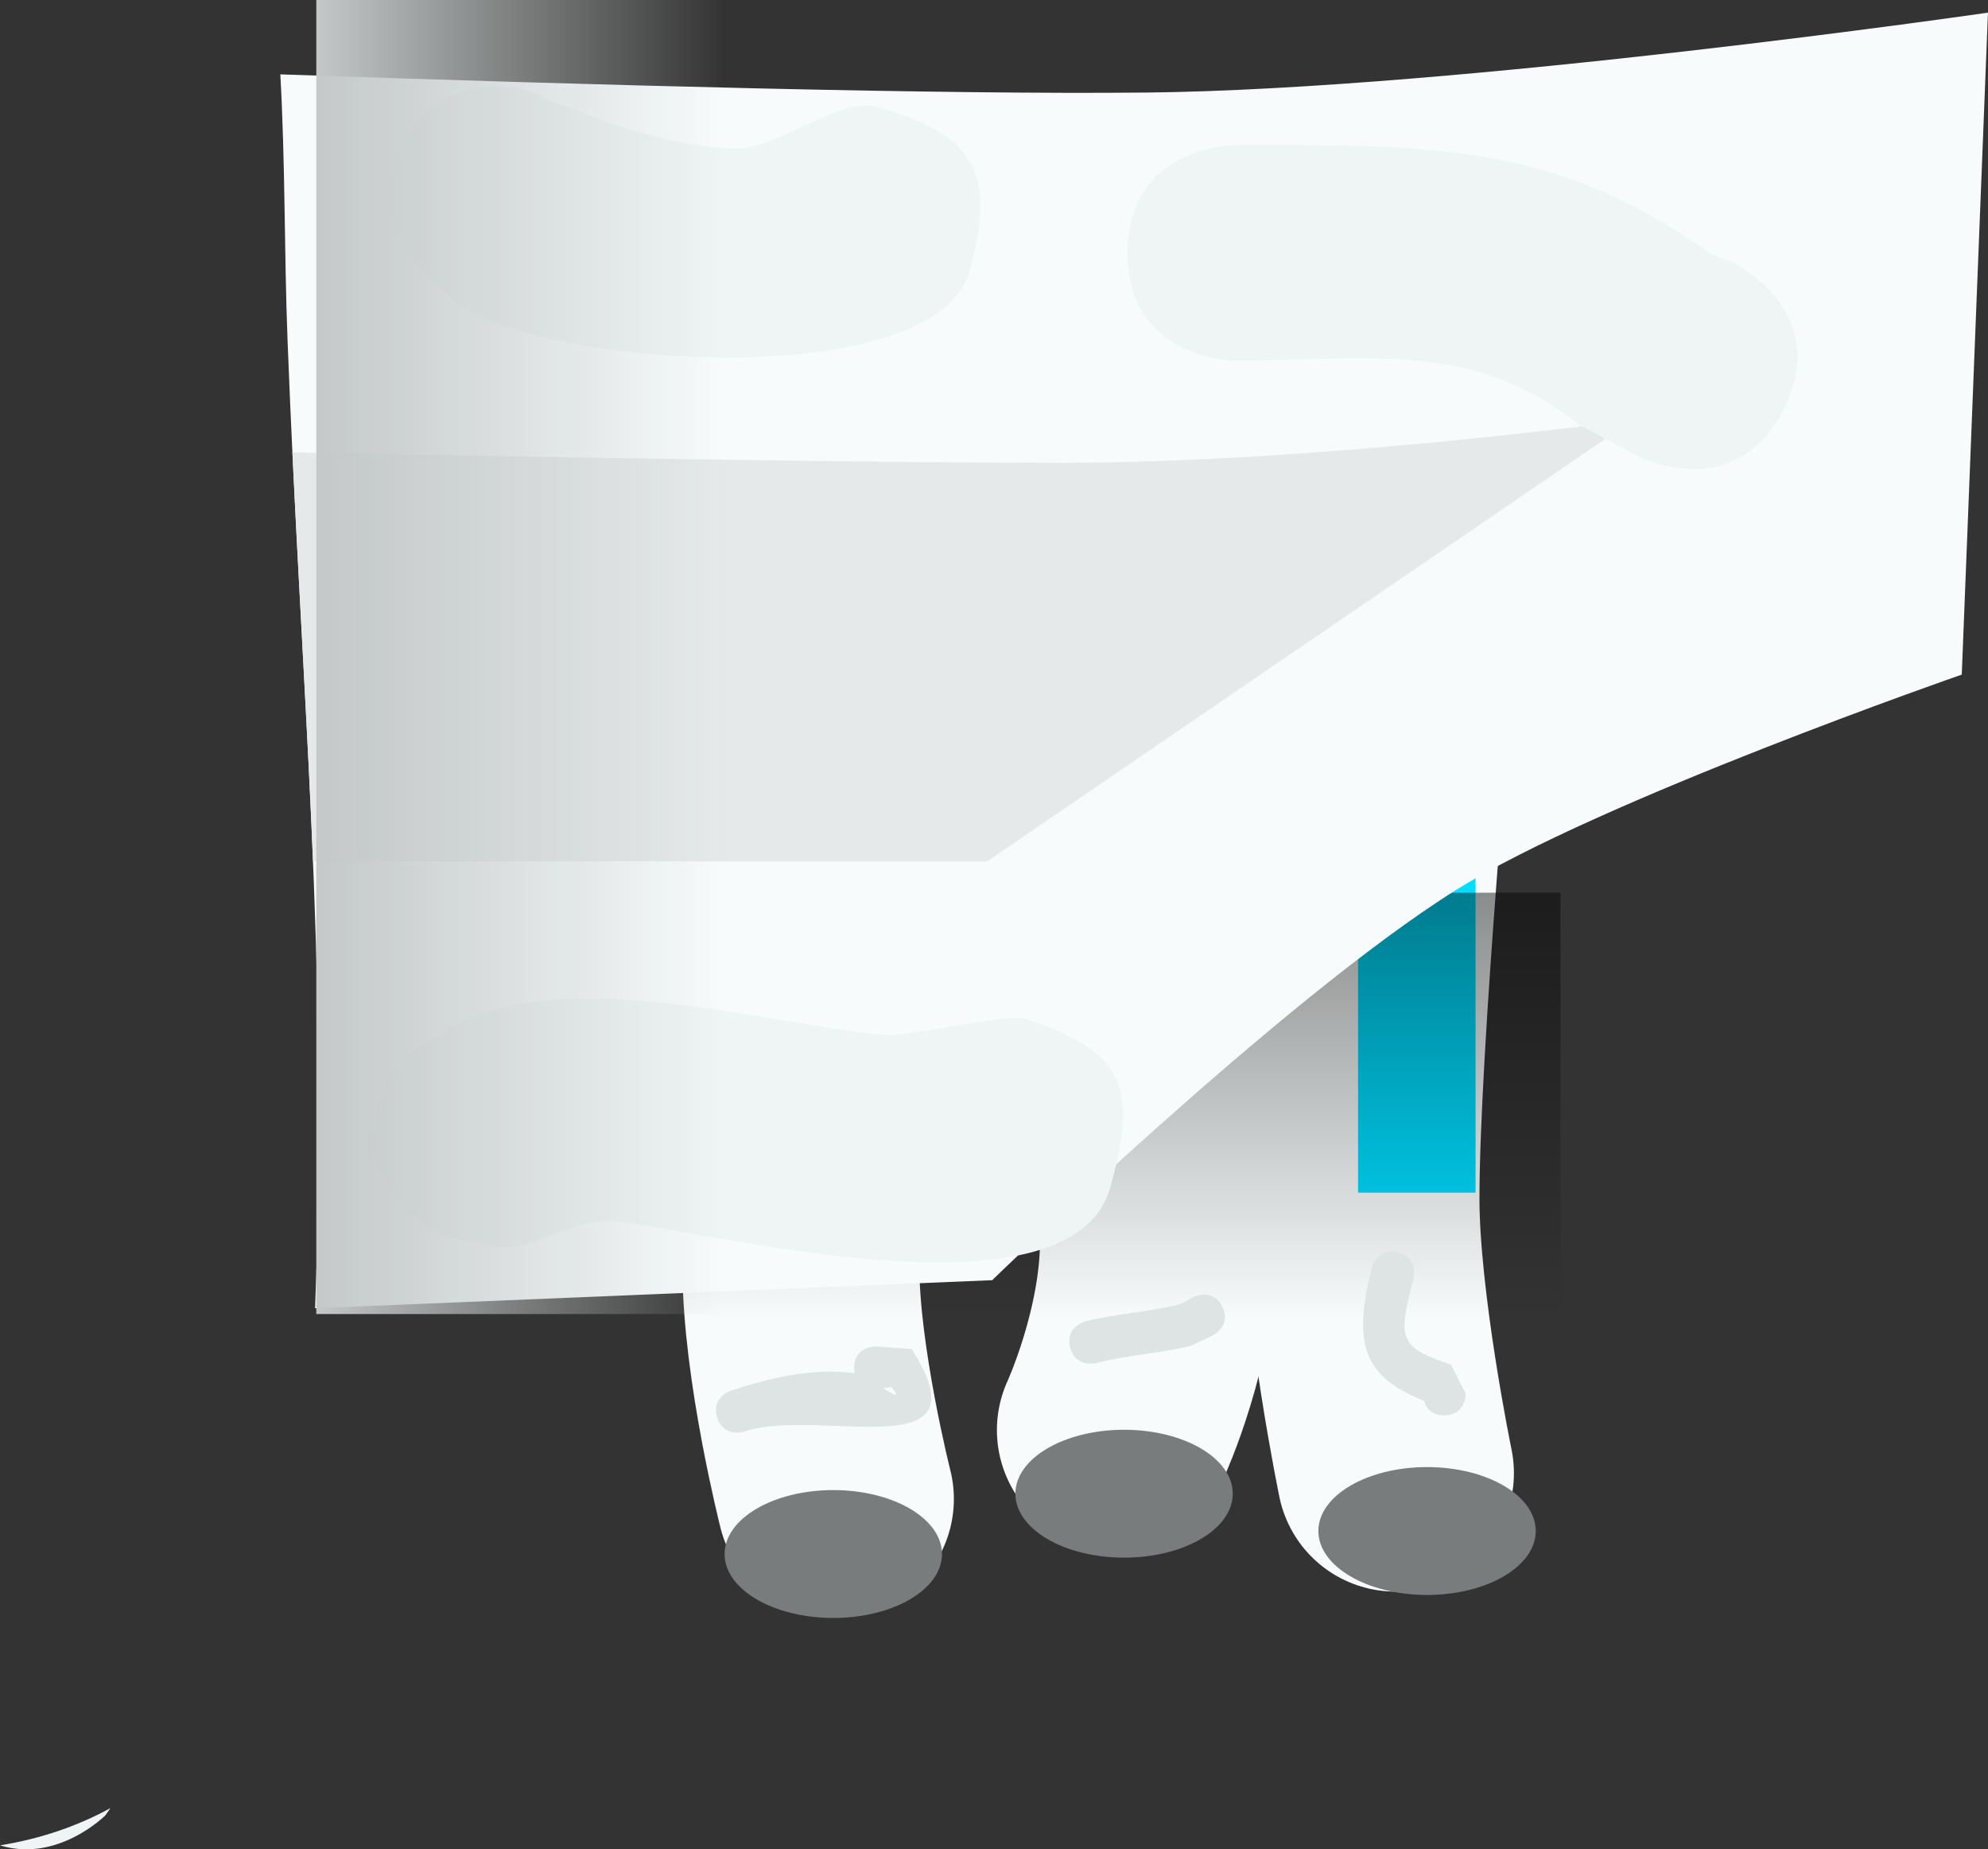 <svg version="1.1" xmlns="http://www.w3.org/2000/svg" xmlns:xlink="http://www.w3.org/1999/xlink" width="46.147" height="42.924" viewBox="0,0,46.147,42.924"><rect x="0" y="0" width="46.147" height="42.924" fill="#333333" stroke="none"/><defs><linearGradient x1="310.62" y1="234.61" x2="310.621" y2="256.991" gradientUnits="userSpaceOnUse" id="color-1"><stop offset="0" stop-color="#000000"/><stop offset="1" stop-color="#000000" stop-opacity="0"/></linearGradient><linearGradient x1="301.417" y1="241.639" x2="291.917" y2="241.639" gradientUnits="userSpaceOnUse" id="color-2"><stop offset="0" stop-color="#c4c8c8" stop-opacity="0"/><stop offset="1" stop-color="#c4c8c8"/></linearGradient></defs><g transform="translate(-284.575,-226.389)"><g data-paper-data="{&quot;isPaintingLayer&quot;:true}" fill-rule="nonzero" stroke-linejoin="miter" stroke-miterlimit="10" stroke-dasharray="" stroke-dashoffset="0" style="mix-blend-mode: normal"><g><g><path d="M316.967,260.581c0,0 -0.8,-3.878 -0.8,-6.374c-0,-3.552 0.799,-12.312 0.799,-12.312" fill="none" stroke="#f7fbfb" stroke-width="5.5" stroke-linecap="round"/><path d="M310.465,241.896c0,0 1.001,9.756 1.001,13.311c0,2.21 -1,4.375 -1,4.375" fill="none" stroke="#f7fbfb" stroke-width="5.5" stroke-linecap="round"/><path d="M303.967,261.182c0,0 -0.8,-3.165 -0.8,-5.375c-0,-3.555 0.799,-13.911 0.799,-13.911" fill="none" stroke="#f7fbfb" stroke-width="5.5" stroke-linecap="round"/><path d="M302.462,242.822l2.727,-0l0.001,11.25l-2.727,0z" fill="#00ddff" stroke="none" stroke-width="0" stroke-linecap="butt"/><path d="M316.099,242.821l2.727,-0l0.001,11.25l-2.727,0z" fill="#00ddff" stroke="none" stroke-width="0" stroke-linecap="butt"/><path d="M317.701,263.409c-1.393,0 -2.523,-0.664 -2.523,-1.484c-0,-0.82 1.129,-1.484 2.523,-1.484c1.393,-0 2.523,0.664 2.523,1.484c0,0.82 -1.129,1.484 -2.523,1.484z" fill="#797c7c" stroke="none" stroke-width="0" stroke-linecap="butt"/><path d="M310.668,262.543c-1.393,0 -2.523,-0.664 -2.523,-1.484c-0,-0.82 1.129,-1.484 2.523,-1.484c1.393,-0 2.523,0.664 2.523,1.484c0,0.82 -1.129,1.484 -2.523,1.484z" fill="#797c7c" stroke="none" stroke-width="0" stroke-linecap="butt"/><path d="M303.918,263.943c-1.393,0 -2.523,-0.664 -2.523,-1.484c-0,-0.82 1.129,-1.484 2.523,-1.484c1.393,-0 2.523,0.664 2.523,1.484c0,0.82 -1.129,1.484 -2.523,1.484z" fill="#797c7c" stroke="none" stroke-width="0" stroke-linecap="butt"/><path d="M300.441,247.111l20.357,-0.001l0.001,9.881l-20.357,0.001z" fill="url(#color-1)" stroke="none" stroke-width="NaN" stroke-linecap="butt"/></g><path d="M305.072,258.613c0.263,0.157 0.432,0.249 0.192,-0.031zM304.411,258.264c-0.007,-0.037 -0.011,-0.078 -0.011,-0.123c0,-0.5 0.5,-0.5 0.5,-0.5l0.836,0.059c1.797,2.816 -2.161,1.338 -3.878,1.915c0,0 -0.474,0.158 -0.632,-0.316c-0.158,-0.474 0.316,-0.632 0.316,-0.632c0.892,-0.295 1.862,-0.521 2.813,-0.415c0.017,0.002 0.036,0.006 0.057,0.012z" fill="#dee3e3" stroke="none" stroke-width="0.5" stroke-linecap="butt"/><path d="M312.947,256.717c0.224,0.447 -0.224,0.671 -0.224,0.671l-0.502,0.238c-0.758,0.186 -1.448,0.208 -2.2,0.4c0,0 -0.485,0.121 -0.606,-0.364c-0.121,-0.485 0.364,-0.606 0.364,-0.606c0.758,-0.186 1.448,-0.208 2.2,-0.4l0.298,-0.162c0,0 0.447,-0.224 0.671,0.224z" fill="#dee3e3" stroke="none" stroke-width="0.5" stroke-linecap="butt"/><path d="M318.1,259.241c-0.311,0 -0.428,-0.193 -0.473,-0.34c-1.47,-0.579 -1.626,-1.395 -1.212,-3.082c0,0 0.121,-0.485 0.606,-0.364c0.485,0.121 0.364,0.606 0.364,0.606c-0.352,1.379 -0.37,1.59 0.873,2.004l0.342,0.674c0,0 0,0.5 -0.5,0.5z" fill="#dee3e3" stroke="none" stroke-width="0.5" stroke-linecap="butt"/></g><path d="M311.158,228.538c7.315,-0.076 19.563,-1.856 19.563,-1.856l-0.608,15.365c0,0 -8.409,2.92 -11.726,4.991c-4.041,2.524 -10.781,9.065 -10.781,9.065l-15.717,0.651c0.31,-8.195 -0.321,-14.203 -0.639,-22.462c-0.079,-2.046 -0.051,-4.121 -0.168,-6.177c7.559,0.26 15.427,0.47 20.076,0.422z" data-paper-data="{&quot;index&quot;:null}" fill="#f7fbfb" stroke="#8f8f8f" stroke-width="0" stroke-linecap="round"/><path d="M309.167,237.132c6.121,0 13.323,-1 13.323,-1l-15,10.25h-15.649c-0.125,-3.072 -0.318,-6.118 -0.478,-9.494c7.349,0.141 14.043,0.244 17.805,0.244z" data-paper-data="{&quot;index&quot;:null}" fill="#e5e9e9" stroke="none" stroke-width="0" stroke-linecap="butt"/><path d="M287.018,268.527c0,0 -1.106,1.106 -2.443,0.694c0.91,-0.146 1.773,-0.432 2.565,-0.865z" fill="#eff4f4" stroke="none" stroke-width="0.5" stroke-linecap="butt"/><path d="M325.986,235.877c-1.118,2.236 -3.354,1.118 -3.354,1.118l-1.382,-0.736c-2.487,-1.992 -4.908,-1.5 -8,-1.5c0,0 -2.5,0 -2.5,-2.5c0,-2.5 2.5,-2.5 2.5,-2.5c4.329,0 7.358,-0.118 11,2.5l0.618,0.264c0,0 2.236,1.118 1.118,3.354z" fill="#eff4f4" stroke="none" stroke-width="0.5" stroke-linecap="butt"/><path d="M301.575,229.841c0.991,0.056 2.474,-1.208 3.341,-0.971c2.274,0.62 2.791,1.525 2.171,3.799c-0.833,3.056 -11.237,2.188 -12.273,0.375c-0.737,-0.435 -1.231,-1.237 -1.231,-2.155c0,-1.381 1.119,-2.5 2.5,-2.5c0.469,0 0.907,0.129 1.282,0.353c1.046,0.342 2.322,0.991 4.21,1.099z" fill="#eff4f4" stroke="none" stroke-width="0.5" stroke-linecap="butt"/><path d="M305.132,250.412c0.518,0.045 2.846,-0.51 3.258,-0.372c2.35,0.783 2.588,1.639 1.957,3.913c-0.912,3.285 -9.678,0.923 -11.547,0.779c-1.026,-0.079 -2.13,0.952 -3.049,0.49c-1.066,0 -1.976,-0.667 -2.336,-1.606c-0.16,-0.252 -0.23,-0.527 -0.164,-0.828c-0.001,-0.022 -0.001,-0.044 -0.001,-0.066c0,-1.012 0.601,-1.883 1.466,-2.277c2.573,-1.826 7.534,-0.283 10.416,-0.033z" fill="#eff4f4" stroke="none" stroke-width="0.5" stroke-linecap="butt"/><path d="M291.917,256.889v-30.5h9.5v30.5z" data-paper-data="{&quot;index&quot;:null}" fill="url(#color-2)" stroke="none" stroke-width="none" stroke-linecap="butt"/></g></g></svg>